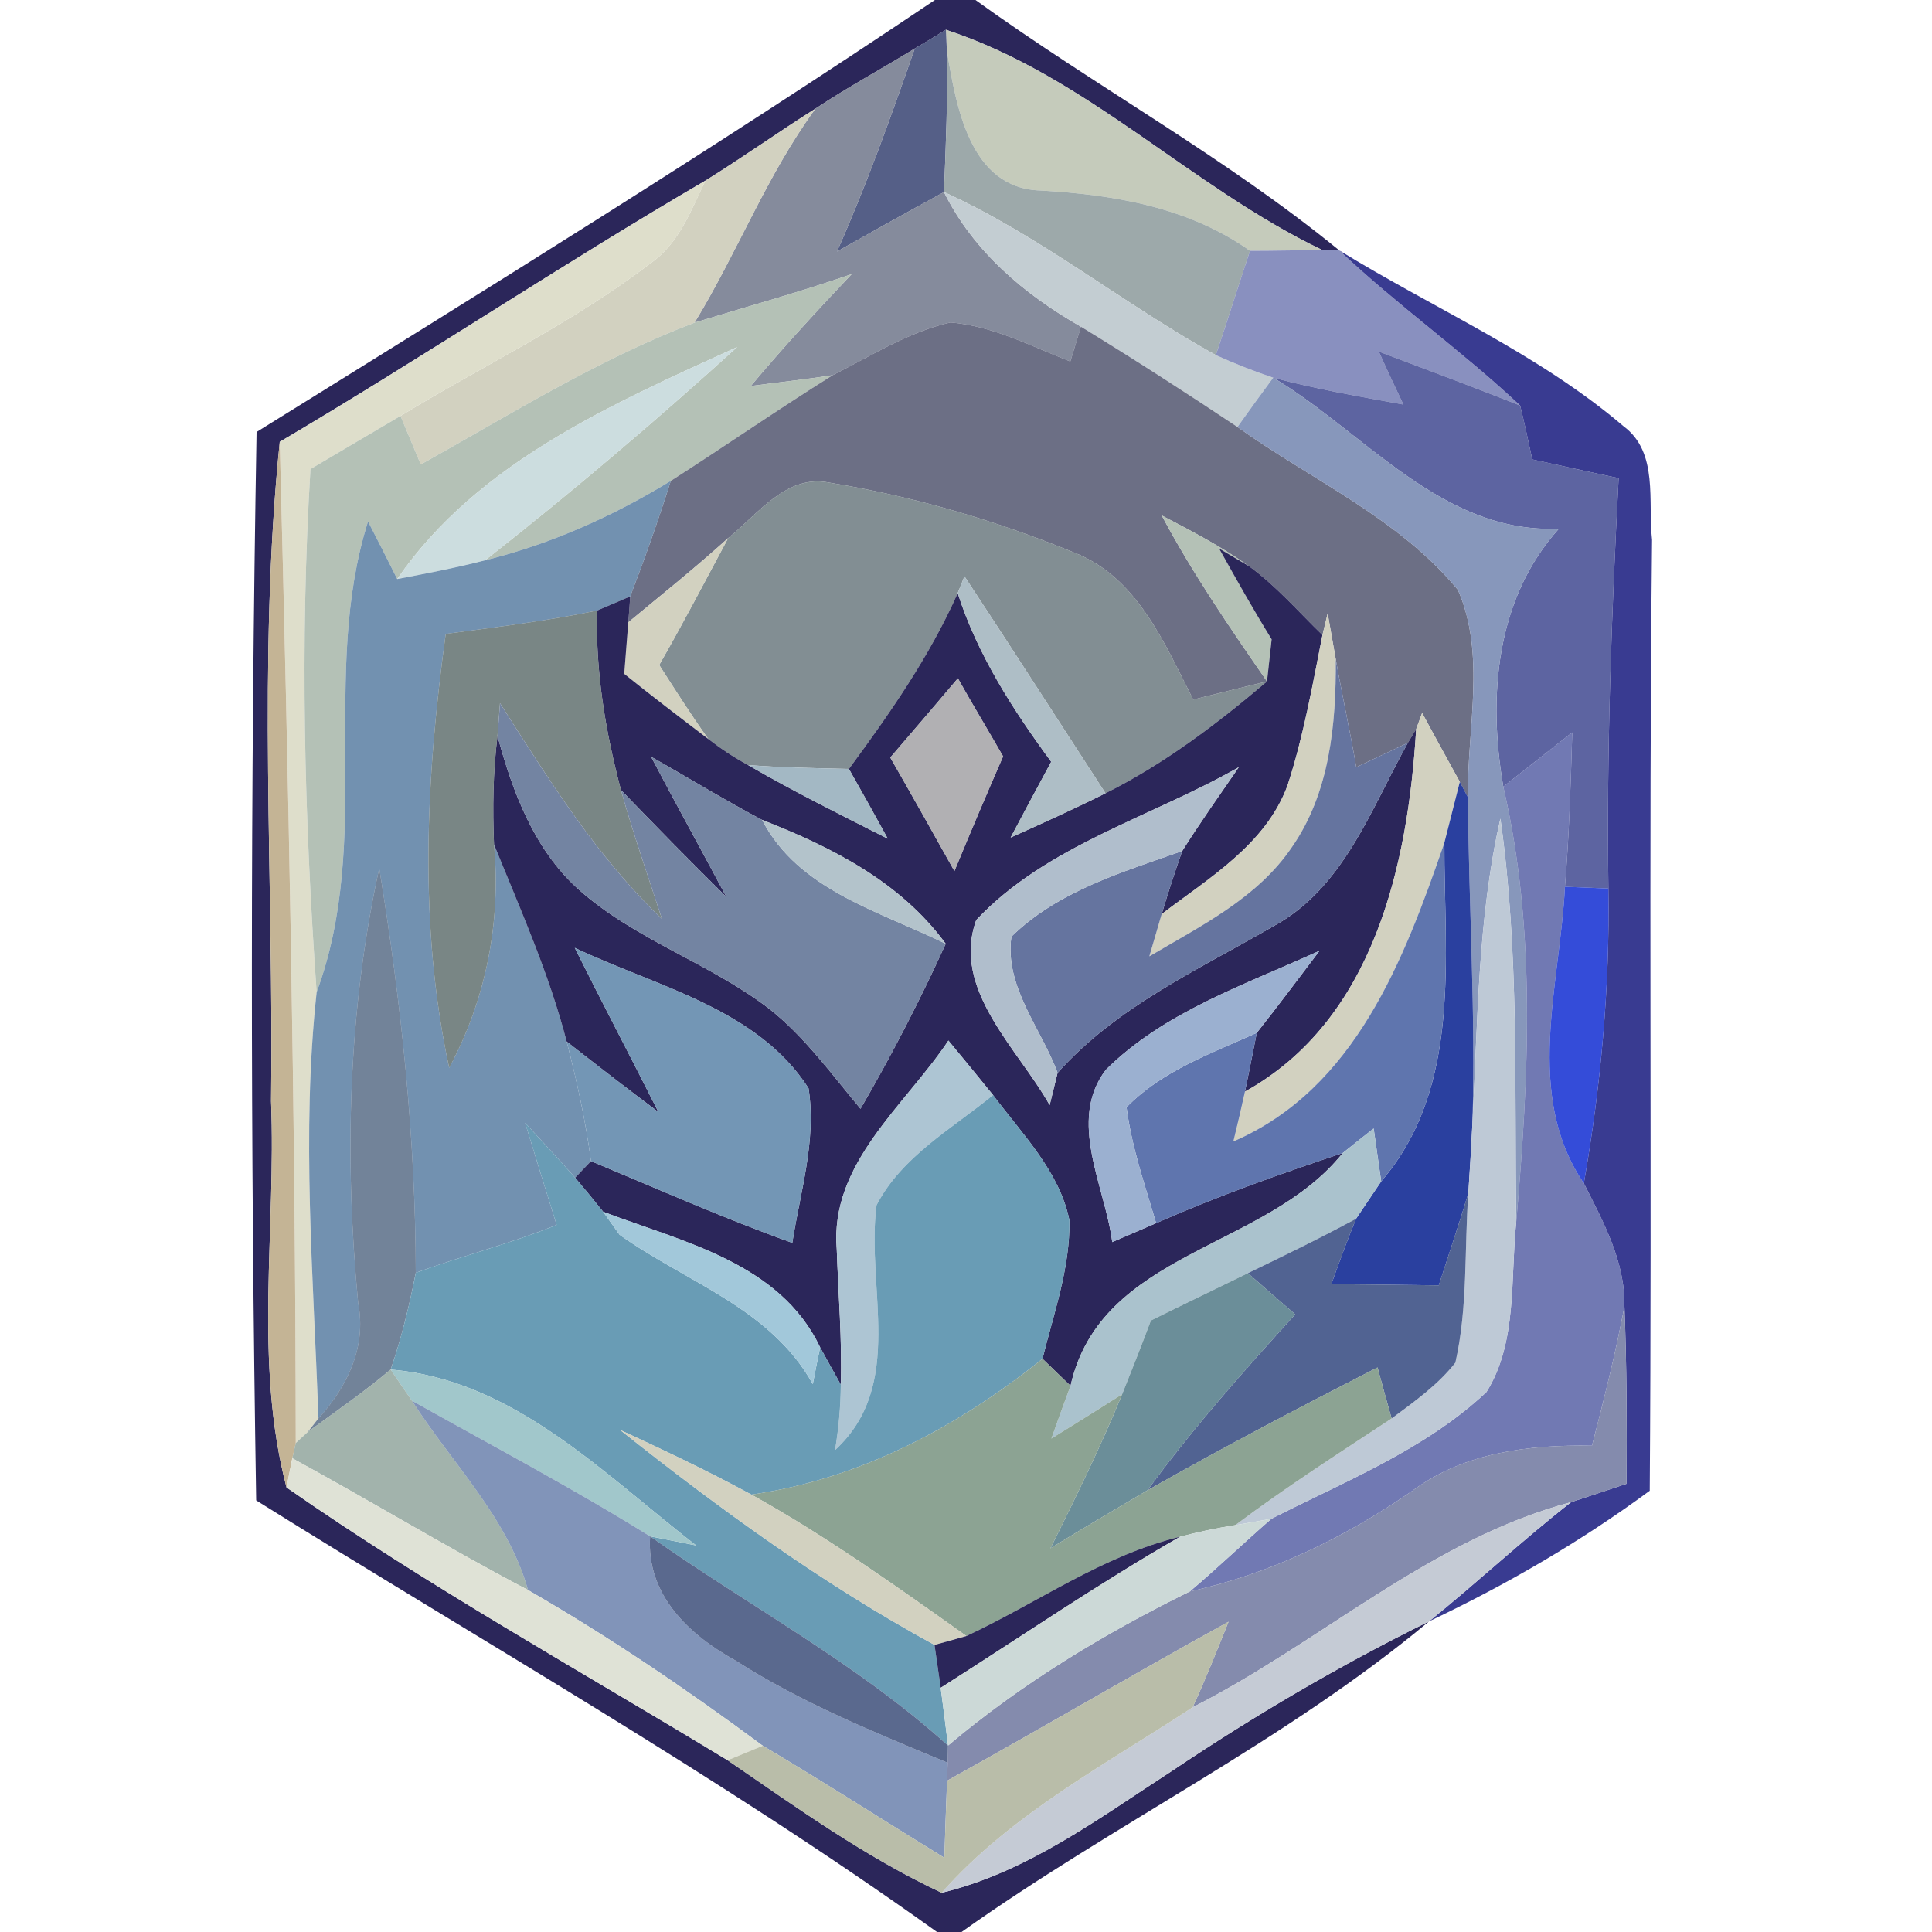 <?xml version="1.0" encoding="UTF-8" ?>
<!DOCTYPE svg PUBLIC "-//W3C//DTD SVG 1.1//EN" "http://www.w3.org/Graphics/SVG/1.1/DTD/svg11.dtd">
<svg width="100pt" height="100pt" viewBox="0 0 100 100" version="1.1" xmlns="http://www.w3.org/2000/svg">
<path fill="#06003d" opacity="0.85" d=" M 48.39 0.00 L 50.49 0.00 C 56.67 4.46 63.40 8.12 69.32 12.96 L 68.44 12.94 C 61.64 9.68 56.20 3.91 48.96 1.54 C 48.56 1.79 47.76 2.27 47.35 2.51 C 45.64 3.56 43.88 4.51 42.21 5.62 C 40.29 6.83 38.44 8.15 36.51 9.35 C 29.07 13.69 21.90 18.49 14.48 22.87 C 13.32 34.20 14.18 45.63 14.03 57.00 C 14.30 63.66 13.12 70.46 14.83 76.99 C 22.16 82.10 30.02 86.47 37.66 91.11 C 41.25 93.57 44.79 96.12 48.74 97.97 C 53.18 96.90 56.88 94.11 60.65 91.67 C 64.92 88.80 69.36 86.19 73.97 83.92 C 66.50 90.15 57.67 94.38 49.77 100.00 L 48.50 100.00 C 37.18 91.90 25.05 85.03 13.26 77.66 C 12.96 59.23 12.96 40.79 13.28 22.36 C 25.07 15.04 36.87 7.74 48.39 0.00 Z" />
<path fill="#bec4b3" opacity="0.89" d=" M 48.96 1.54 C 56.20 3.91 61.64 9.68 68.44 12.94 C 67.20 12.95 65.95 12.98 64.70 12.98 C 61.50 10.72 57.68 10.08 53.87 9.86 C 50.18 9.76 49.49 5.48 49.01 2.62 L 48.96 1.54 Z" />
<path fill="#3c4875" opacity="0.87" d=" M 47.35 2.51 C 47.76 2.27 48.56 1.79 48.96 1.54 L 49.01 2.62 C 49.06 5.06 48.96 7.50 48.86 9.94 C 47.01 10.95 45.16 11.98 43.32 13.02 C 44.85 9.59 46.11 6.05 47.35 2.51 Z" />
<path fill="#737a8d" opacity="0.87" d=" M 42.21 5.62 C 43.88 4.51 45.64 3.56 47.35 2.51 C 46.11 6.05 44.85 9.59 43.32 13.02 C 45.16 11.98 47.01 10.95 48.86 9.94 C 50.38 13.01 53.02 15.24 55.95 16.91 C 55.77 17.51 55.58 18.11 55.40 18.71 C 53.38 17.93 51.40 16.87 49.20 16.69 C 47.01 17.18 45.09 18.42 43.10 19.42 C 41.69 19.64 40.27 19.79 38.86 19.98 C 40.53 17.99 42.29 16.08 44.08 14.19 C 41.40 15.12 38.66 15.87 35.95 16.70 C 38.16 13.08 39.69 9.06 42.21 5.62 Z" />
<path fill="#919ea0" opacity="0.89" d=" M 49.01 2.62 C 49.49 5.48 50.18 9.76 53.87 9.86 C 57.68 10.08 61.50 10.72 64.70 12.98 C 64.10 14.78 63.54 16.58 62.93 18.38 C 58.14 15.73 53.86 12.22 48.86 9.94 C 48.96 7.50 49.06 5.06 49.01 2.62 Z" />
<path fill="#cdccb9" opacity="0.91" d=" M 36.51 9.35 C 38.44 8.15 40.29 6.83 42.21 5.62 C 39.69 9.06 38.16 13.08 35.95 16.70 C 30.96 18.60 26.42 21.45 21.78 24.04 C 21.43 23.20 21.08 22.37 20.73 21.53 C 25.03 18.90 29.64 16.72 33.65 13.64 C 35.13 12.63 35.77 10.89 36.51 9.35 Z" />
<path fill="#dcdcc8" opacity="0.94" d=" M 14.48 22.87 C 21.90 18.49 29.07 13.69 36.51 9.35 C 35.77 10.89 35.13 12.63 33.65 13.64 C 29.64 16.72 25.03 18.90 20.73 21.53 C 19.17 22.45 17.62 23.36 16.07 24.28 C 15.52 33.30 15.75 42.34 16.39 51.35 C 15.59 58.69 16.23 66.07 16.48 73.42 L 15.94 74.11 L 15.31 74.69 C 15.29 57.41 14.93 40.13 14.48 22.87 Z" />
<path fill="#c3cdd2" opacity="1.00" d=" M 48.86 9.94 C 53.86 12.22 58.14 15.73 62.93 18.38 C 63.90 18.82 64.89 19.21 65.90 19.55 C 65.28 20.39 64.66 21.24 64.05 22.10 C 61.38 20.32 58.68 18.58 55.95 16.91 C 53.02 15.24 50.38 13.01 48.86 9.94 Z" />
<path fill="#6f78b1" opacity="0.82" d=" M 64.70 12.98 C 65.95 12.98 67.20 12.95 68.44 12.94 L 69.32 12.96 C 72.31 15.79 75.68 18.17 78.68 20.99 C 76.25 20.03 73.81 19.12 71.37 18.20 C 71.78 19.12 72.21 20.03 72.64 20.94 C 70.39 20.53 68.12 20.14 65.90 19.55 C 64.89 19.21 63.90 18.82 62.93 18.38 C 63.54 16.58 64.10 14.78 64.70 12.98 Z" />
<path fill="#393b91" opacity="1.00" d=" M 69.32 12.96 C 74.23 15.98 79.62 18.30 84.03 22.06 C 85.87 23.42 85.28 25.97 85.51 27.94 C 85.33 44.35 85.51 60.75 85.39 77.16 C 81.82 79.79 77.98 82.02 73.97 83.92 C 76.46 81.91 78.80 79.72 81.32 77.75 C 82.28 77.44 83.23 77.12 84.19 76.80 C 84.21 73.74 84.20 70.67 84.08 67.62 C 84.12 65.30 82.99 63.25 81.98 61.25 C 82.86 56.21 83.33 51.11 83.25 45.99 C 83.15 38.91 83.41 31.82 83.78 24.75 C 82.29 24.43 80.80 24.11 79.31 23.78 C 79.11 22.85 78.91 21.91 78.68 20.99 C 75.68 18.17 72.31 15.79 69.32 12.96 Z" />
<path fill="#acbaae" opacity="0.90" d=" M 35.95 16.70 C 38.66 15.87 41.40 15.12 44.08 14.19 C 42.29 16.08 40.53 17.99 38.86 19.98 C 40.27 19.79 41.69 19.64 43.10 19.42 C 40.27 21.19 37.53 23.09 34.72 24.89 C 31.73 26.72 28.51 28.16 25.11 29.00 C 29.59 25.48 33.94 21.79 38.16 17.96 C 31.71 20.91 24.73 23.92 20.56 29.97 C 20.06 28.97 19.56 27.98 19.05 26.99 C 16.54 34.94 19.32 43.47 16.39 51.35 C 15.75 42.34 15.52 33.30 16.07 24.28 C 17.62 23.36 19.17 22.45 20.73 21.53 C 21.08 22.37 21.43 23.20 21.78 24.04 C 26.42 21.45 30.96 18.60 35.95 16.70 Z" />
<path fill="#565a73" opacity="0.87" d=" M 43.10 19.42 C 45.09 18.42 47.01 17.18 49.20 16.69 C 51.40 16.87 53.38 17.93 55.40 18.71 C 55.58 18.11 55.77 17.51 55.95 16.91 C 58.68 18.58 61.38 20.32 64.05 22.10 C 67.88 24.84 72.41 26.83 75.46 30.53 C 76.93 33.89 75.93 37.72 75.98 41.27 L 75.56 40.47 C 74.91 39.28 74.25 38.10 73.61 36.90 L 73.30 37.74 L 72.87 38.45 C 71.98 38.87 71.09 39.29 70.20 39.71 C 69.88 37.84 69.47 35.99 69.14 34.13 C 69.04 33.53 68.82 32.35 68.72 31.75 L 68.45 32.87 C 67.20 31.66 66.06 30.33 64.64 29.30 C 63.22 28.29 61.67 27.48 60.13 26.68 C 61.73 29.68 63.65 32.48 65.58 35.27 C 64.30 35.58 63.03 35.89 61.76 36.21 C 60.27 33.30 58.86 29.86 55.57 28.59 C 51.51 26.93 47.25 25.68 42.92 24.98 C 40.70 24.53 39.23 26.62 37.69 27.85 C 36.02 29.36 34.26 30.77 32.52 32.21 C 32.55 31.87 32.60 31.21 32.62 30.87 C 33.38 28.90 34.08 26.91 34.72 24.89 C 37.53 23.09 40.27 21.19 43.10 19.42 Z" />
<path fill="#ccdddf" opacity="1.00" d=" M 20.56 29.97 C 24.73 23.92 31.71 20.91 38.16 17.96 C 33.94 21.79 29.59 25.48 25.11 29.00 C 23.61 29.39 22.08 29.68 20.56 29.97 Z" />
<path fill="#353e8a" opacity="0.80" d=" M 71.37 18.20 C 73.81 19.12 76.25 20.03 78.68 20.99 C 78.91 21.91 79.11 22.85 79.31 23.78 C 80.80 24.11 82.29 24.43 83.78 24.75 C 83.41 31.82 83.15 38.91 83.25 45.99 C 82.68 45.97 81.56 45.92 81.00 45.90 C 81.22 43.24 81.30 40.58 81.38 37.91 C 80.19 38.84 79.00 39.78 77.81 40.72 C 77.01 36.07 77.41 31.01 80.69 27.36 C 74.66 27.65 70.65 22.39 65.90 19.55 C 68.12 20.14 70.39 20.53 72.64 20.94 C 72.21 20.03 71.78 19.12 71.37 18.20 Z" />
<path fill="#7a8cb4" opacity="0.90" d=" M 65.90 19.55 C 70.65 22.39 74.66 27.65 80.69 27.36 C 77.41 31.01 77.01 36.07 77.81 40.72 C 79.53 48.13 79.13 55.74 78.48 63.25 C 78.38 56.29 78.64 49.28 77.66 42.37 C 76.48 47.56 76.49 52.90 76.21 58.19 C 76.39 52.55 76.02 46.91 75.98 41.27 C 75.93 37.72 76.93 33.89 75.46 30.53 C 72.41 26.83 67.88 24.84 64.05 22.10 C 64.66 21.24 65.28 20.39 65.90 19.55 Z" />
<path fill="#c4b495" opacity="1.00" d=" M 14.03 57.00 C 14.18 45.63 13.32 34.20 14.48 22.87 C 14.93 40.13 15.29 57.41 15.31 74.69 L 15.13 75.48 C 15.06 75.86 14.90 76.61 14.83 76.99 C 13.12 70.46 14.30 63.66 14.03 57.00 Z" />
<path fill="#567ba0" opacity="0.83" d=" M 25.11 29.00 C 28.51 28.16 31.73 26.72 34.72 24.89 C 34.08 26.91 33.38 28.90 32.62 30.87 C 32.19 31.05 31.33 31.42 30.91 31.60 C 28.32 32.14 25.69 32.46 23.07 32.81 C 22.05 40.25 21.65 47.87 23.25 55.27 C 25.16 51.72 25.94 47.71 25.57 43.71 C 26.93 47.07 28.42 50.39 29.33 53.91 C 29.86 55.95 30.31 58.01 30.59 60.10 C 30.39 60.31 29.97 60.74 29.77 60.96 C 28.92 60.00 28.05 59.06 27.18 58.12 C 27.72 59.88 28.26 61.64 28.81 63.40 C 26.43 64.37 23.93 65.00 21.52 65.88 C 21.51 58.86 20.76 51.86 19.63 44.94 C 18.01 52.33 17.82 59.94 18.54 67.46 C 18.98 69.73 17.97 71.78 16.48 73.42 C 16.23 66.07 15.59 58.69 16.39 51.35 C 19.32 43.47 16.54 34.94 19.05 26.99 C 19.56 27.98 20.06 28.97 20.56 29.97 C 22.08 29.68 23.61 29.39 25.11 29.00 Z" />
<path fill="#6c7b80" opacity="0.85" d=" M 37.69 27.85 C 39.23 26.62 40.70 24.53 42.92 24.98 C 47.25 25.68 51.51 26.93 55.57 28.59 C 58.86 29.86 60.27 33.30 61.76 36.21 C 63.03 35.89 64.30 35.58 65.58 35.27 C 62.99 37.47 60.26 39.54 57.22 41.06 C 54.79 37.32 52.38 33.56 49.92 29.83 L 49.57 30.70 C 48.12 33.97 46.06 36.92 43.94 39.80 C 42.20 39.76 40.46 39.73 38.72 39.60 C 38.00 39.21 37.32 38.76 36.66 38.25 C 35.77 37.01 34.95 35.71 34.12 34.42 C 35.36 32.26 36.51 30.05 37.69 27.85 Z" />
<path fill="#acbaae" opacity="0.90" d=" M 60.13 26.68 C 61.67 27.48 63.22 28.29 64.64 29.30 C 64.25 29.07 63.48 28.62 63.10 28.39 C 63.98 29.97 64.87 31.55 65.82 33.09 C 65.76 33.64 65.64 34.73 65.58 35.27 C 63.65 32.48 61.73 29.68 60.13 26.68 Z" />
<path fill="#cdccb9" opacity="0.91" d=" M 37.69 27.85 C 36.51 30.05 35.36 32.26 34.12 34.42 C 34.95 35.71 35.77 37.01 36.66 38.25 C 35.20 37.14 33.74 36.03 32.31 34.88 C 32.38 33.99 32.45 33.10 32.52 32.21 C 34.26 30.77 36.02 29.36 37.69 27.85 Z" />
<path fill="#06003d" opacity="0.85" d=" M 63.10 28.39 C 63.48 28.62 64.25 29.07 64.64 29.30 C 66.06 30.33 67.20 31.66 68.45 32.87 C 67.93 35.49 67.47 38.12 66.64 40.66 C 65.52 43.70 62.59 45.44 60.13 47.31 C 60.46 46.21 60.81 45.13 61.19 44.05 C 62.12 42.57 63.13 41.15 64.12 39.71 C 59.59 42.30 54.17 43.75 50.53 47.62 C 49.23 51.22 52.70 54.29 54.33 57.20 C 54.43 56.78 54.64 55.95 54.74 55.53 C 57.80 52.10 62.03 50.19 65.93 47.93 C 69.55 45.96 70.97 41.85 72.87 38.45 L 73.30 37.74 C 72.88 44.75 71.11 52.80 64.44 56.50 C 64.65 55.49 64.85 54.48 65.05 53.46 C 66.16 52.06 67.22 50.63 68.30 49.21 C 64.48 50.96 60.28 52.35 57.24 55.37 C 55.23 58.00 57.20 61.41 57.57 64.29 C 58.14 64.04 59.28 63.55 59.84 63.31 C 62.99 61.92 66.24 60.77 69.50 59.68 C 65.50 64.70 56.98 64.74 55.41 71.73 C 55.04 71.38 54.32 70.68 53.96 70.33 C 54.54 67.97 55.40 65.61 55.35 63.15 C 54.83 60.62 52.90 58.69 51.40 56.68 C 50.63 55.73 49.86 54.79 49.09 53.86 C 46.85 57.22 42.94 60.22 43.31 64.66 C 43.39 67.00 43.59 69.33 43.52 71.67 C 43.16 71.03 42.80 70.38 42.45 69.74 C 40.37 65.36 35.33 64.28 31.22 62.72 C 30.74 62.12 30.26 61.54 29.77 60.96 C 29.97 60.74 30.39 60.31 30.59 60.10 C 34.05 61.54 37.48 63.07 41.01 64.33 C 41.42 61.69 42.27 59.02 41.85 56.33 C 39.20 52.19 33.94 51.06 29.75 49.06 C 31.17 51.91 32.65 54.72 34.08 57.56 C 32.48 56.36 30.90 55.14 29.33 53.91 C 28.42 50.39 26.93 47.07 25.57 43.71 C 25.49 41.83 25.52 39.95 25.75 38.09 C 26.53 40.99 27.65 43.97 29.94 46.03 C 32.86 48.64 36.72 49.84 39.81 52.21 C 41.66 53.67 43.04 55.60 44.54 57.39 C 46.15 54.62 47.62 51.77 48.95 48.85 C 46.61 45.65 43.06 43.85 39.45 42.44 C 37.50 41.41 35.62 40.25 33.70 39.17 C 34.98 41.60 36.31 44.01 37.60 46.43 C 35.76 44.61 33.94 42.76 32.14 40.89 C 31.34 37.86 30.81 34.74 30.91 31.60 C 31.33 31.42 32.19 31.05 32.62 30.87 C 32.60 31.21 32.55 31.87 32.52 32.21 C 32.45 33.10 32.38 33.99 32.31 34.88 C 33.74 36.03 35.20 37.14 36.66 38.25 C 37.32 38.76 38.00 39.21 38.72 39.60 C 41.08 40.97 43.52 42.18 45.95 43.41 C 45.29 42.20 44.62 41.00 43.94 39.80 C 46.06 36.92 48.12 33.97 49.57 30.70 C 50.60 33.90 52.43 36.74 54.41 39.43 C 53.71 40.73 53.00 42.04 52.31 43.35 C 53.96 42.61 55.60 41.87 57.22 41.06 C 60.26 39.54 62.99 37.47 65.58 35.27 C 65.64 34.73 65.76 33.64 65.82 33.09 C 64.87 31.55 63.98 29.97 63.10 28.39 M 46.08 39.21 C 47.20 41.16 48.30 43.12 49.40 45.09 C 50.22 43.10 51.06 41.12 51.92 39.15 C 51.15 37.80 50.34 36.47 49.58 35.11 C 48.42 36.48 47.25 37.85 46.08 39.21 Z" />
<path fill="#abbbc4" opacity="0.96" d=" M 49.92 29.83 C 52.38 33.56 54.79 37.32 57.22 41.06 C 55.60 41.87 53.96 42.61 52.31 43.35 C 53.00 42.04 53.71 40.73 54.41 39.43 C 52.43 36.74 50.60 33.90 49.57 30.70 L 49.92 29.83 Z" />
<path fill="#566765" opacity="0.79" d=" M 23.07 32.81 C 25.69 32.46 28.32 32.14 30.91 31.60 C 30.81 34.74 31.34 37.86 32.14 40.89 C 32.77 43.14 33.54 45.34 34.26 47.56 C 30.86 44.32 28.39 40.32 25.88 36.40 C 25.85 36.82 25.78 37.67 25.75 38.09 C 25.52 39.95 25.49 41.83 25.57 43.71 C 25.94 47.71 25.16 51.72 23.25 55.27 C 21.65 47.87 22.05 40.25 23.07 32.81 Z" />
<path fill="#cdccb9" opacity="0.91" d=" M 68.72 31.75 C 68.82 32.35 69.04 33.53 69.14 34.13 C 69.16 37.47 68.83 41.04 66.86 43.86 C 65.08 46.49 62.14 47.93 59.49 49.50 C 59.65 48.95 59.97 47.86 60.13 47.31 C 62.59 45.44 65.52 43.70 66.64 40.66 C 67.47 38.12 67.93 35.49 68.45 32.87 L 68.72 31.75 Z" />
<path fill="#5f6f9b" opacity="0.96" d=" M 69.14 34.13 C 69.47 35.99 69.88 37.84 70.20 39.71 C 71.09 39.29 71.98 38.87 72.87 38.45 C 70.97 41.85 69.55 45.96 65.93 47.93 C 62.03 50.19 57.80 52.10 54.74 55.53 C 53.89 53.23 51.98 51.06 52.35 48.48 C 54.76 46.12 58.09 45.14 61.19 44.05 C 60.81 45.13 60.46 46.21 60.13 47.31 C 59.97 47.86 59.65 48.95 59.49 49.50 C 62.14 47.93 65.08 46.49 66.86 43.86 C 68.83 41.04 69.16 37.47 69.14 34.13 Z" />
<path fill="#a5a4a8" opacity="0.87" d=" M 46.08 39.21 C 47.25 37.85 48.42 36.48 49.58 35.11 C 50.34 36.47 51.15 37.80 51.92 39.15 C 51.06 41.12 50.22 43.10 49.40 45.09 C 48.30 43.12 47.20 41.16 46.08 39.21 Z" />
<path fill="#6d7e9e" opacity="0.95" d=" M 25.75 38.09 C 25.78 37.67 25.85 36.82 25.88 36.40 C 28.39 40.32 30.86 44.32 34.26 47.56 C 33.54 45.34 32.77 43.14 32.14 40.89 C 33.94 42.76 35.76 44.61 37.60 46.43 C 36.31 44.01 34.98 41.60 33.70 39.17 C 35.62 40.25 37.50 41.41 39.45 42.44 C 41.32 46.08 45.55 47.17 48.95 48.85 C 47.62 51.77 46.15 54.62 44.54 57.39 C 43.04 55.60 41.66 53.67 39.81 52.21 C 36.72 49.84 32.86 48.64 29.94 46.03 C 27.65 43.97 26.53 40.99 25.75 38.09 Z" />
<path fill="#cdccb9" opacity="0.91" d=" M 73.61 36.90 C 74.25 38.10 74.91 39.28 75.56 40.47 C 75.36 41.26 74.96 42.83 74.76 43.62 C 72.68 49.66 70.15 56.35 63.84 59.08 C 64.05 58.22 64.25 57.36 64.44 56.50 C 71.11 52.80 72.88 44.75 73.30 37.74 L 73.61 36.90 Z" />
<path fill="#4e58a0" opacity="0.80" d=" M 77.81 40.72 C 79.00 39.78 80.19 38.84 81.38 37.91 C 81.30 40.58 81.22 43.24 81.00 45.90 C 80.75 50.99 78.86 56.65 81.98 61.25 C 82.99 63.25 84.12 65.30 84.08 67.62 C 83.62 70.04 83.02 72.44 82.40 74.83 C 79.16 74.77 75.79 75.17 73.11 77.16 C 69.61 79.58 65.77 81.46 61.59 82.37 C 63.03 81.15 64.38 79.85 65.81 78.61 C 69.63 76.66 73.77 75.03 76.94 72.05 C 78.55 69.48 78.17 66.17 78.48 63.25 C 79.13 55.74 79.53 48.13 77.81 40.72 Z" />
<path fill="#9fb5c1" opacity="0.95" d=" M 38.72 39.60 C 40.46 39.73 42.20 39.76 43.94 39.80 C 44.62 41.00 45.29 42.20 45.95 43.41 C 43.52 42.18 41.08 40.97 38.72 39.60 Z" />
<path fill="#b0becc" opacity="1.00" d=" M 50.53 47.62 C 54.17 43.75 59.59 42.30 64.12 39.71 C 63.13 41.15 62.12 42.57 61.19 44.05 C 58.09 45.14 54.76 46.12 52.35 48.48 C 51.98 51.06 53.89 53.23 54.74 55.53 C 54.64 55.95 54.43 56.78 54.33 57.20 C 52.70 54.29 49.23 51.22 50.53 47.62 Z" />
<path fill="#0b2491" opacity="0.87" d=" M 75.56 40.47 L 75.98 41.27 C 76.02 46.91 76.39 52.55 76.21 58.19 C 76.15 59.38 76.08 60.57 76.00 61.76 C 75.52 63.36 74.98 64.94 74.47 66.53 C 72.62 66.51 70.76 66.48 68.91 66.47 C 69.32 65.33 69.73 64.20 70.19 63.08 C 70.51 62.60 71.16 61.64 71.49 61.15 C 75.69 56.25 74.74 49.58 74.76 43.62 C 74.96 42.83 75.36 41.26 75.56 40.47 Z" />
<path fill="#b1c2ca" opacity="0.97" d=" M 48.95 48.85 C 45.55 47.17 41.32 46.08 39.45 42.44 C 43.06 43.85 46.61 45.65 48.95 48.85 Z" />
<path fill="#bbc7d4" opacity="0.96" d=" M 76.21 58.19 C 76.49 52.90 76.48 47.56 77.66 42.37 C 78.64 49.28 78.38 56.29 78.48 63.25 C 78.17 66.17 78.55 69.48 76.94 72.05 C 73.77 75.03 69.63 76.66 65.81 78.61 C 65.34 78.70 64.41 78.86 63.94 78.94 C 66.55 76.98 69.30 75.22 72.03 73.42 C 73.20 72.55 74.42 71.69 75.33 70.53 C 75.98 67.66 75.79 64.68 76.00 61.76 C 76.08 60.57 76.15 59.38 76.21 58.19 Z" />
<path fill="#586faa" opacity="0.95" d=" M 63.84 59.08 C 70.15 56.35 72.68 49.66 74.76 43.62 C 74.74 49.58 75.69 56.25 71.49 61.15 C 71.39 60.47 71.20 59.10 71.10 58.41 C 70.57 58.83 70.03 59.25 69.50 59.68 C 66.24 60.77 62.99 61.92 59.84 63.31 C 59.26 61.33 58.57 59.37 58.31 57.31 C 60.15 55.42 62.70 54.52 65.05 53.46 C 64.85 54.48 64.65 55.49 64.44 56.50 C 64.25 57.36 64.05 58.22 63.84 59.08 Z" />
<path fill="#294365" opacity="0.66" d=" M 18.54 67.46 C 17.82 59.94 18.01 52.33 19.63 44.94 C 20.76 51.86 21.51 58.86 21.52 65.88 C 21.19 67.57 20.78 69.26 20.22 70.89 C 18.85 72.04 17.38 73.06 15.94 74.11 L 16.48 73.42 C 17.97 71.78 18.98 69.73 18.54 67.46 Z" />
<path fill="#0825d0" opacity="0.82" d=" M 81.00 45.90 C 81.56 45.92 82.68 45.97 83.25 45.99 C 83.33 51.11 82.86 56.21 81.98 61.25 C 78.86 56.65 80.75 50.99 81.00 45.90 Z" />
<path fill="#6d91b2" opacity="0.95" d=" M 29.75 49.06 C 33.94 51.06 39.20 52.19 41.85 56.33 C 42.27 59.02 41.42 61.69 41.01 64.33 C 37.48 63.07 34.05 61.54 30.59 60.10 C 30.31 58.01 29.86 55.95 29.33 53.91 C 30.90 55.14 32.48 56.36 34.08 57.56 C 32.65 54.72 31.17 51.91 29.75 49.06 Z" />
<path fill="#9bb0d0" opacity="1.00" d=" M 57.24 55.37 C 60.28 52.35 64.48 50.96 68.30 49.21 C 67.22 50.63 66.16 52.06 65.05 53.46 C 62.70 54.52 60.15 55.42 58.31 57.31 C 58.57 59.37 59.26 61.33 59.84 63.31 C 59.28 63.55 58.14 64.04 57.57 64.29 C 57.20 61.41 55.23 58.00 57.24 55.37 Z" />
<path fill="#adc5d3" opacity="1.00" d=" M 43.31 64.66 C 42.94 60.22 46.85 57.22 49.09 53.86 C 49.86 54.79 50.63 55.73 51.40 56.68 C 49.28 58.42 46.67 59.86 45.37 62.38 C 44.81 66.67 46.89 71.68 43.22 75.06 C 43.41 73.94 43.51 72.81 43.52 71.67 C 43.59 69.33 43.39 67.00 43.31 64.66 Z" />
<path fill="#6297b2" opacity="0.95" d=" M 51.40 56.68 C 52.90 58.69 54.83 60.62 55.35 63.15 C 55.40 65.61 54.54 67.97 53.96 70.33 C 49.56 73.86 44.53 76.55 38.89 77.36 C 36.67 76.15 34.38 75.07 32.09 74.01 C 37.24 78.10 42.59 81.99 48.37 85.14 C 48.45 85.70 48.61 86.81 48.69 87.36 C 48.79 88.11 48.98 89.60 49.07 90.35 C 44.39 86.12 38.78 83.14 33.65 79.52 C 34.24 79.64 35.43 79.87 36.03 79.99 C 31.25 76.29 26.57 71.41 20.22 70.89 C 20.78 69.26 21.19 67.57 21.52 65.88 C 23.93 65.00 26.43 64.37 28.81 63.40 C 28.26 61.64 27.72 59.88 27.18 58.12 C 28.05 59.06 28.92 60.00 29.77 60.96 C 30.26 61.54 30.74 62.12 31.22 62.72 C 31.43 63.01 31.85 63.61 32.07 63.91 C 35.51 66.37 39.88 67.70 42.07 71.64 C 42.16 71.16 42.35 70.21 42.45 69.74 C 42.80 70.38 43.16 71.03 43.52 71.67 C 43.51 72.81 43.41 73.94 43.22 75.06 C 46.89 71.68 44.81 66.67 45.37 62.38 C 46.67 59.86 49.28 58.42 51.40 56.68 Z" />
<path fill="#a8c1cc" opacity="0.97" d=" M 69.50 59.68 C 70.03 59.25 70.57 58.83 71.10 58.41 C 71.20 59.10 71.39 60.47 71.49 61.15 C 71.16 61.64 70.51 62.60 70.19 63.08 C 68.35 64.08 66.47 64.99 64.59 65.90 C 62.92 66.72 61.24 67.52 59.57 68.35 C 59.09 69.63 58.59 70.90 58.08 72.17 C 56.86 72.94 55.64 73.71 54.42 74.46 C 54.74 73.55 55.07 72.64 55.41 71.73 C 56.98 64.74 65.50 64.70 69.50 59.68 Z" />
<path fill="#374c82" opacity="0.87" d=" M 74.47 66.53 C 74.98 64.94 75.52 63.36 76.00 61.76 C 75.79 64.68 75.98 67.66 75.33 70.53 C 74.42 71.69 73.20 72.55 72.03 73.42 C 71.78 72.54 71.54 71.66 71.30 70.78 C 67.29 72.83 63.30 74.92 59.39 77.14 C 61.73 73.94 64.37 70.97 67.04 68.03 C 66.22 67.32 65.40 66.61 64.59 65.90 C 66.47 64.99 68.35 64.08 70.19 63.08 C 69.73 64.20 69.32 65.33 68.91 66.47 C 70.76 66.48 72.62 66.51 74.47 66.53 Z" />
<path fill="#a0c7d9" opacity="0.98" d=" M 32.07 63.91 C 31.85 63.61 31.43 63.01 31.22 62.72 C 35.33 64.28 40.37 65.36 42.45 69.74 C 42.35 70.21 42.16 71.16 42.07 71.64 C 39.88 67.70 35.51 66.37 32.07 63.91 Z" />
<path fill="#5d838f" opacity="0.91" d=" M 59.57 68.35 C 61.24 67.52 62.92 66.72 64.59 65.90 C 65.40 66.61 66.22 67.32 67.04 68.03 C 64.37 70.97 61.73 73.94 59.39 77.14 C 57.71 78.13 56.03 79.12 54.37 80.14 C 55.67 77.52 56.97 74.89 58.08 72.17 C 58.59 70.90 59.09 69.63 59.57 68.35 Z" />
<path fill="#7c83a8" opacity="0.93" d=" M 82.40 74.83 C 83.02 72.44 83.62 70.04 84.08 67.62 C 84.20 70.67 84.21 73.74 84.19 76.80 C 83.23 77.12 82.28 77.44 81.32 77.75 C 74.02 79.69 68.36 85.01 61.73 88.37 C 62.40 86.92 62.99 85.43 63.59 83.94 C 58.71 86.63 53.90 89.46 49.02 92.17 L 49.05 91.24 L 49.07 90.35 C 52.87 87.14 57.14 84.56 61.59 82.37 C 65.77 81.46 69.61 79.58 73.11 77.16 C 75.79 75.17 79.16 74.77 82.40 74.83 Z" />
<path fill="#a1c7cb" opacity="1.00" d=" M 20.22 70.89 C 26.57 71.41 31.25 76.29 36.03 79.99 C 35.43 79.87 34.24 79.64 33.65 79.52 C 29.63 77.02 25.44 74.81 21.32 72.50 C 21.04 72.10 20.49 71.29 20.22 70.89 Z" />
<path fill="#849d8c" opacity="0.93" d=" M 38.89 77.36 C 44.53 76.55 49.56 73.86 53.96 70.33 C 54.32 70.68 55.04 71.38 55.41 71.73 C 55.07 72.64 54.74 73.55 54.42 74.46 C 55.64 73.71 56.86 72.94 58.08 72.17 C 56.97 74.89 55.67 77.52 54.37 80.14 C 56.03 79.12 57.71 78.13 59.39 77.14 C 63.30 74.92 67.29 72.83 71.30 70.78 C 71.54 71.66 71.78 72.54 72.03 73.42 C 69.30 75.22 66.55 76.98 63.94 78.94 C 62.98 79.09 62.02 79.29 61.08 79.54 C 57.08 80.51 53.70 82.96 50.02 84.68 C 46.40 82.11 42.78 79.52 38.89 77.36 Z" />
<path fill="#8ea29a" opacity="0.82" d=" M 15.94 74.11 C 17.38 73.06 18.85 72.04 20.22 70.89 C 20.49 71.29 21.04 72.10 21.32 72.50 C 23.38 75.73 26.26 78.52 27.33 82.30 C 23.20 80.13 19.22 77.71 15.13 75.48 L 15.31 74.69 L 15.94 74.11 Z" />
<path fill="#627aa8" opacity="0.80" d=" M 21.32 72.50 C 25.44 74.81 29.63 77.02 33.65 79.52 C 33.44 82.54 35.65 84.61 38.07 85.95 C 41.51 88.15 45.30 89.68 49.05 91.24 L 49.02 92.17 C 48.97 93.50 48.92 94.83 48.88 96.16 C 45.74 94.23 42.65 92.24 39.48 90.36 C 35.57 87.46 31.54 84.73 27.33 82.30 C 26.26 78.52 23.38 75.73 21.32 72.50 Z" />
<path fill="#cdccb9" opacity="0.91" d=" M 32.09 74.01 C 34.38 75.07 36.67 76.15 38.89 77.36 C 42.78 79.52 46.40 82.11 50.02 84.68 C 49.61 84.80 48.78 85.03 48.37 85.14 C 42.59 81.99 37.24 78.10 32.09 74.01 Z" />
<path fill="#dfe2d6" opacity="1.00" d=" M 15.13 75.48 C 19.22 77.71 23.20 80.13 27.33 82.30 C 31.54 84.73 35.57 87.46 39.48 90.36 C 39.03 90.55 38.12 90.92 37.66 91.11 C 30.02 86.47 22.16 82.10 14.83 76.99 C 14.90 76.61 15.06 75.86 15.13 75.48 Z" />
<path fill="#c5cbd5" opacity="1.00" d=" M 61.73 88.37 C 68.36 85.01 74.02 79.69 81.32 77.75 C 78.80 79.72 76.46 81.91 73.97 83.92 C 69.36 86.19 64.92 88.80 60.65 91.67 C 56.88 94.11 53.18 96.90 48.74 97.97 C 52.35 93.88 57.24 91.33 61.73 88.37 Z" />
<path fill="#06003d" opacity="0.85" d=" M 50.02 84.68 C 53.70 82.96 57.08 80.51 61.08 79.54 C 56.85 81.97 52.81 84.74 48.69 87.36 C 48.61 86.81 48.45 85.70 48.37 85.14 C 48.78 85.03 49.61 84.80 50.02 84.68 Z" />
<path fill="#ccd9d7" opacity="1.00" d=" M 61.08 79.54 C 62.02 79.29 62.98 79.09 63.94 78.94 C 64.41 78.86 65.34 78.70 65.81 78.61 C 64.38 79.85 63.03 81.15 61.59 82.37 C 57.14 84.56 52.87 87.14 49.07 90.35 C 48.98 89.60 48.79 88.11 48.69 87.36 C 52.81 84.74 56.85 81.97 61.08 79.54 Z" />
<path fill="#465780" opacity="0.89" d=" M 38.07 85.95 C 35.65 84.61 33.44 82.54 33.65 79.52 C 38.78 83.14 44.39 86.12 49.07 90.35 L 49.05 91.24 C 45.30 89.68 41.51 88.15 38.07 85.95 Z" />
<path fill="#b5b9a3" opacity="0.93" d=" M 49.02 92.17 C 53.90 89.46 58.71 86.63 63.59 83.94 C 62.99 85.43 62.40 86.92 61.73 88.37 C 57.24 91.33 52.35 93.88 48.74 97.97 C 44.79 96.12 41.25 93.57 37.66 91.11 C 38.12 90.92 39.03 90.55 39.48 90.36 C 42.65 92.24 45.74 94.23 48.88 96.16 C 48.92 94.83 48.97 93.50 49.02 92.17 Z" />
</svg>
